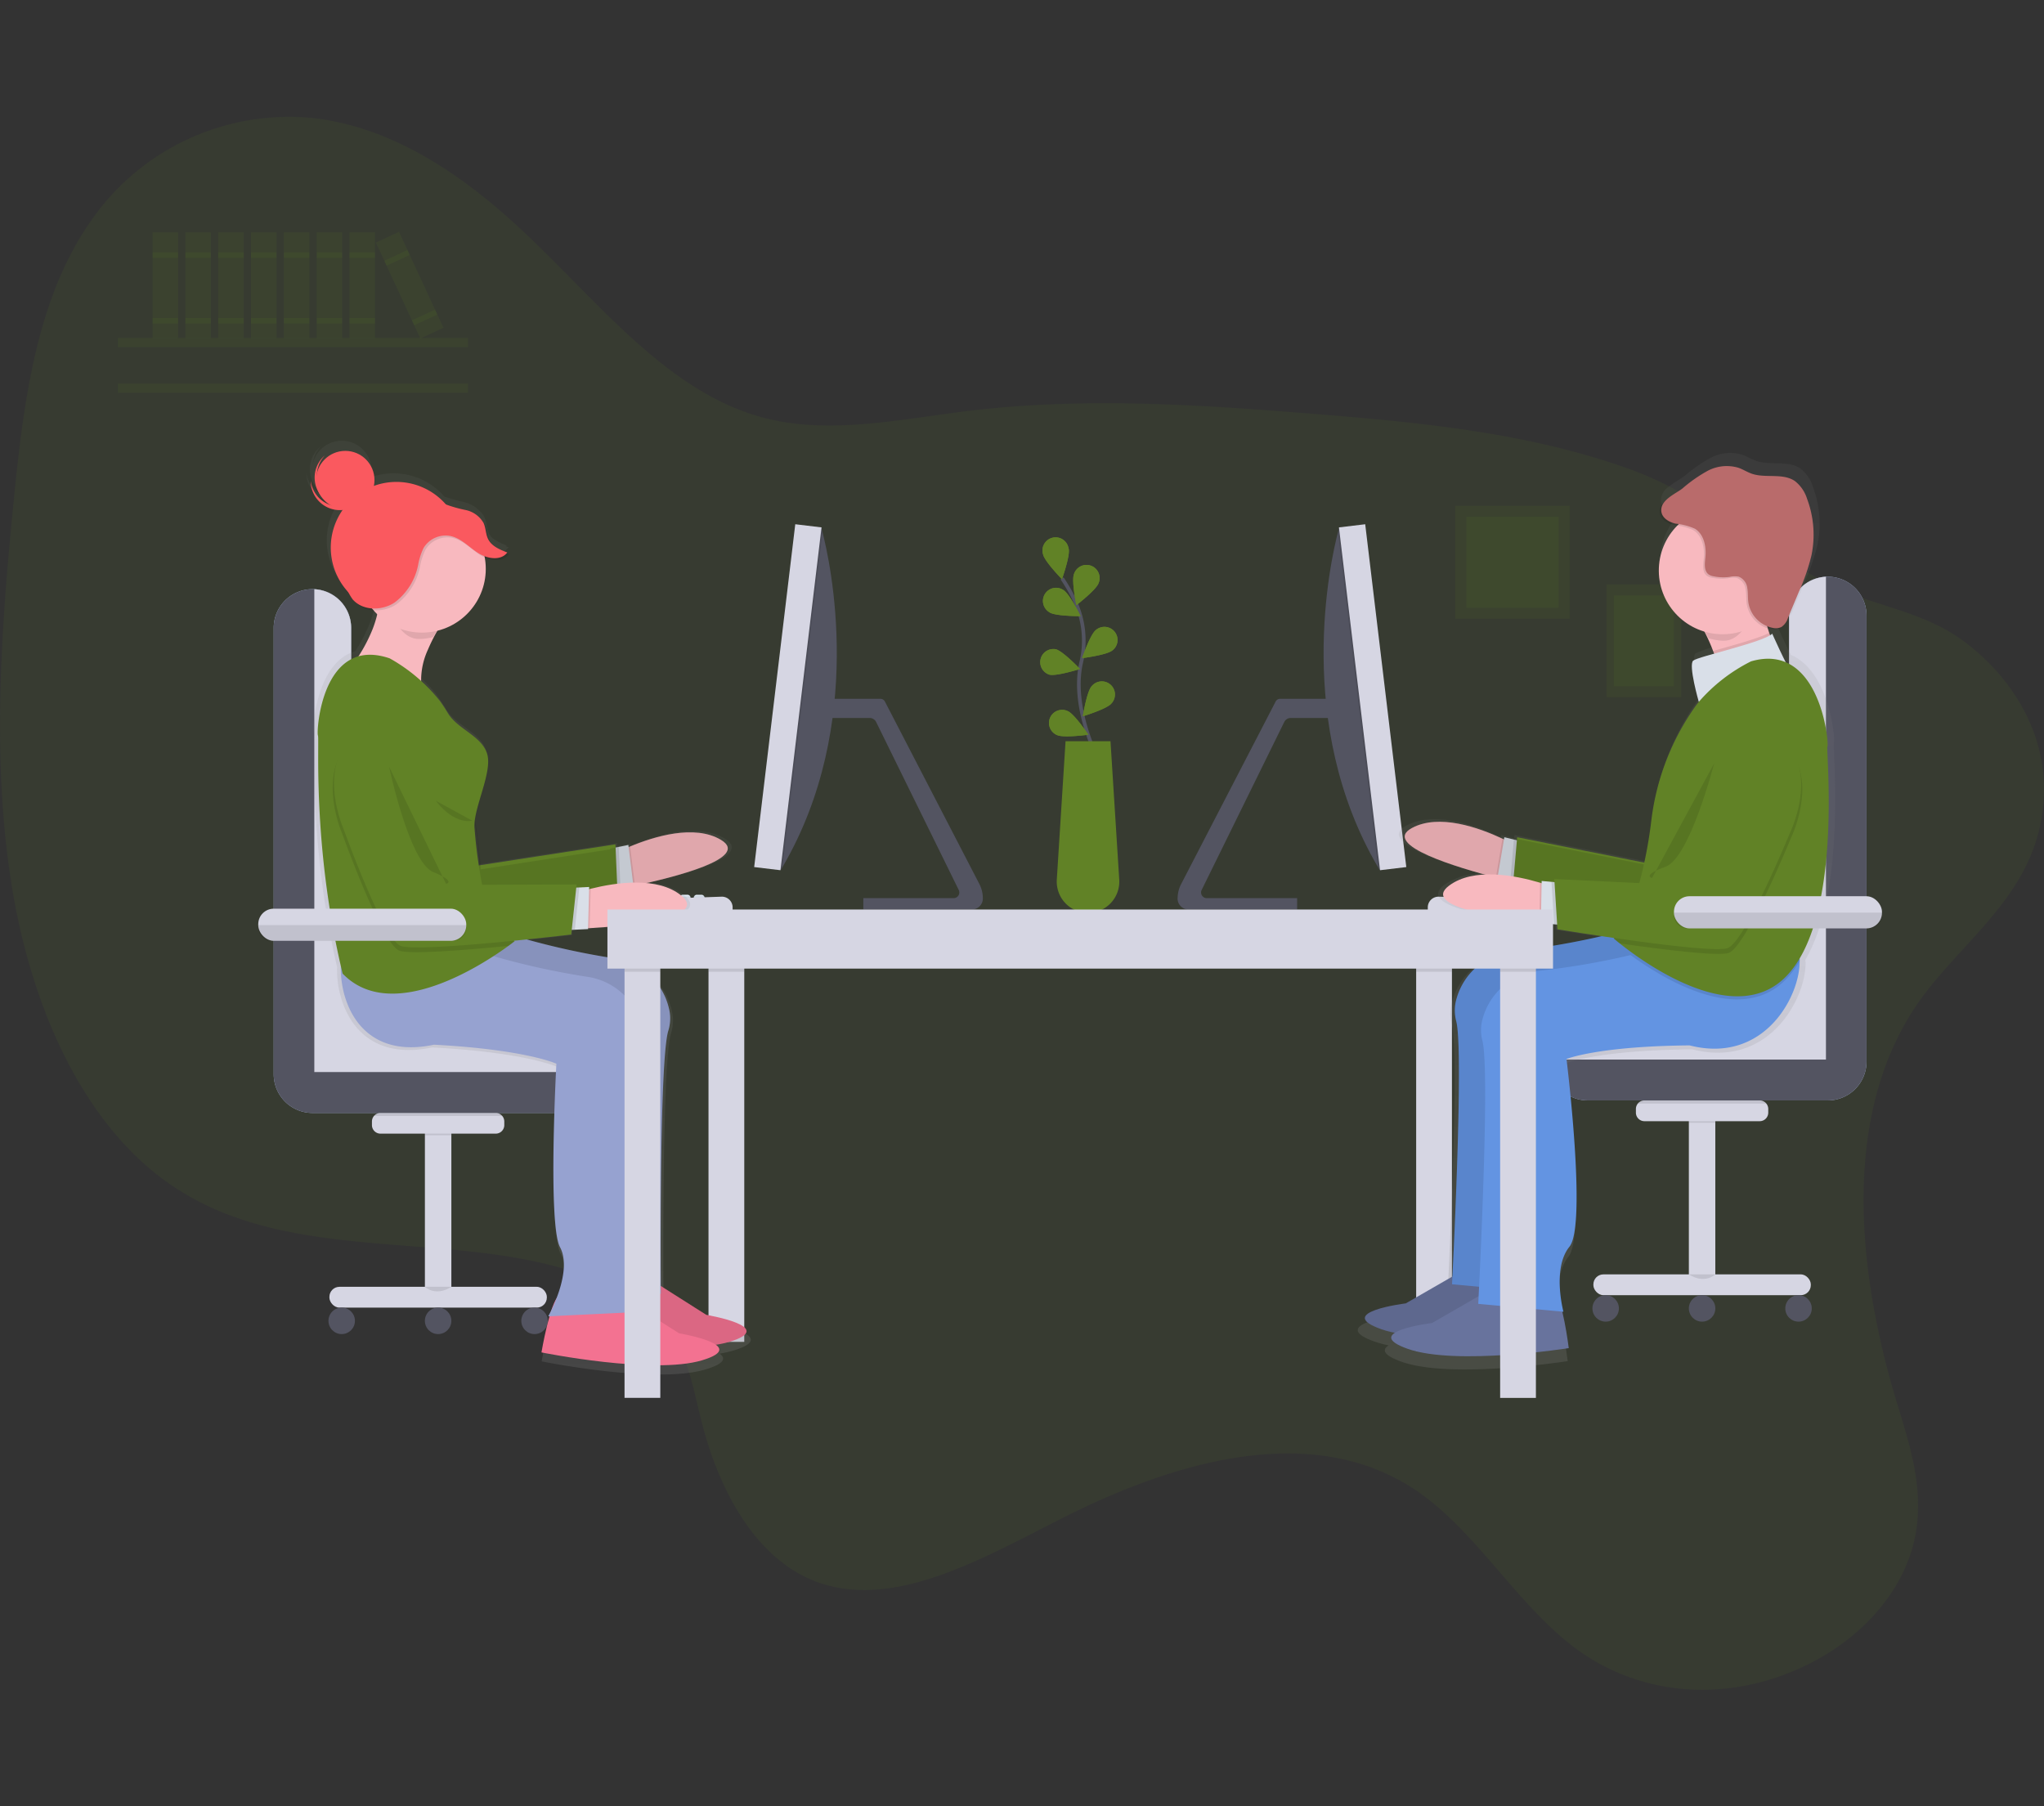 <svg xmlns="http://www.w3.org/2000/svg" xmlns:xlink="http://www.w3.org/1999/xlink" width="327" height="289" viewBox="0 0 327 289">
  <rect x="0" y="0" width="327" height="289" fill="#333333" stroke="none"/>
  <defs>
    <clipPath id="clip-path">
      <rect id="Rectangle_1484" data-name="Rectangle 1484" width="327" height="289" transform="translate(24 97)" fill="#fff"/>
    </clipPath>
    <linearGradient id="linear-gradient" x1="0.531" y1="1.017" x2="0.531" y2="-0.007" gradientUnits="objectBoundingBox">
      <stop offset="0" stop-color="gray" stop-opacity="0.251"/>
      <stop offset="0.54" stop-color="gray" stop-opacity="0.122"/>
      <stop offset="1" stop-color="gray" stop-opacity="0.102"/>
    </linearGradient>
    <linearGradient id="linear-gradient-2" x1="0.5" y1="1" x2="0.5" y2="0.001" xlink:href="#linear-gradient"/>
  </defs>
  <g id="img_economie_ville-région_screen_8" data-name="img economie ville-région screen 8" transform="translate(-24 -97)" clip-path="url(#clip-path)">
    <g id="undraw_co-working_825n" transform="translate(24.002 115.658)">
      <path id="Path_1165" data-name="Path 1165" d="M317.979,147.945c-12.049,18.124-9,43.315-2.933,63.269,2.043,6.679,4.351,13.738,2.979,21.121-1.678,9.028-8.518,15.982-15.53,19.875-12.778,7.1-27.611,6.516-38.614-1.514-9.51-6.942-15.973-18.786-25.679-25.387-16.221-11.007-37.882-5.118-56.587,4.342-13.233,6.685-27.762,15.212-40.3,9.863-8.824-3.764-14.544-13.9-17.386-24.847-1.371-5.285-2.27-11.042-5.194-15.118a19.389,19.389,0,0,0-6.5-5.436c-22.092-12.472-51.241-3.254-72.615-17.278-14.424-9.454-23.006-28.463-26.21-48.641s-1.625-41.64.516-62.761c1.52-15.007,3.7-31.063,12.072-43.094A38.531,38.531,0,0,1,61.883,5.719C74.553,7.245,85.694,14.8,95.391,23.928c12.119,11.38,23.16,25.813,38.547,29.764,10.479,2.7,21.771.166,32.784-1.167,18.413-2.2,36.659-.978,54.783.479,17.354,1.395,34.818,3.032,51.115,8.979,11.532,4.208,20.526,12.588,31.337,18.162,7.047,3.633,14.9,4.269,21.5,9.046,8.135,5.88,15.326,16.542,12.5,29.717C335.268,131.452,324.372,138.315,317.979,147.945Z" transform="translate(-11.585 -5.468)" fill="#618226" opacity="0.1"/>
      <rect id="Rectangle_1508" data-name="Rectangle 1508" width="11.932" height="18.063" transform="translate(257.021 74.824)" fill="#618226" opacity="0.1"/>
      <rect id="Rectangle_1509" data-name="Rectangle 1509" width="9.612" height="14.549" transform="translate(258.179 76.581)" fill="#618226" opacity="0.1"/>
      <rect id="Rectangle_1510" data-name="Rectangle 1510" width="18.325" height="18.063" transform="translate(232.801 62.277)" fill="#618226" opacity="0.1"/>
      <rect id="Rectangle_1511" data-name="Rectangle 1511" width="14.762" height="14.549" transform="translate(234.581 64.033)" fill="#618226" opacity="0.1"/>
      <rect id="Rectangle_1512" data-name="Rectangle 1512" width="56.012" height="1.491" transform="translate(18.856 35.402)" fill="#618226" opacity="0.1"/>
      <rect id="Rectangle_1513" data-name="Rectangle 1513" width="56.012" height="1.491" transform="translate(18.856 42.694)" fill="#618226" opacity="0.1"/>
      <rect id="Rectangle_1514" data-name="Rectangle 1514" width="5.722" height="63.946" transform="translate(113.345 132.079)" fill="#d6d6e3"/>
      <path id="Path_1166" data-name="Path 1166" d="M297.8,144.262V85.277a6.2,6.2,0,0,1,6.2-6.2h0a6.2,6.2,0,0,1,6.189,6.2v71.387a6.2,6.2,0,0,1-6.2,6.2h-38.4a6.2,6.2,0,0,1-6.2-6.2h0a6.2,6.2,0,0,1,6.2-6.2H291.6a6.2,6.2,0,0,0,6.2-6.2Z" transform="translate(-11.585 -5.468)" fill="#aebee1"/>
      <path id="Path_1167" data-name="Path 1167" d="M297.8,144.262V85.277a6.2,6.2,0,0,1,6.2-6.2h0a6.2,6.2,0,0,1,6.189,6.2v71.387a6.2,6.2,0,0,1-6.2,6.2h-38.4a6.2,6.2,0,0,1-6.2-6.2h0a6.2,6.2,0,0,1,6.2-6.2H291.6a6.2,6.2,0,0,0,6.2-6.2Z" transform="translate(-11.585 -5.468)" fill="#535461"/>
      <path id="Path_1168" data-name="Path 1168" d="M259.39,156.331a6.2,6.2,0,0,1,6.192-5.868H291.6a6.2,6.2,0,0,0,6.2-6.2V85.277a6.2,6.2,0,0,1,5.9-6.2v77.252Z" transform="translate(-11.585 -5.468)" fill="#d6d6e3"/>
      <path id="Path_1169" data-name="Path 1169" d="M67.757,146.252V87.267a6.2,6.2,0,0,0-6.186-6.2h0a6.2,6.2,0,0,0-6.2,6.2v71.387a6.2,6.2,0,0,0,6.2,6.215h38.4a6.2,6.2,0,0,0,6.2-6.2h0a6.2,6.2,0,0,0-6.2-6.2H73.961a6.2,6.2,0,0,1-6.2-6.215Z" transform="translate(-11.585 -5.468)" fill="#aebee1"/>
      <path id="Path_1170" data-name="Path 1170" d="M67.757,146.252V87.267a6.2,6.2,0,0,0-6.186-6.2h0a6.2,6.2,0,0,0-6.2,6.2v71.387a6.2,6.2,0,0,0,6.2,6.215h38.4a6.2,6.2,0,0,0,6.2-6.2h0a6.2,6.2,0,0,0-6.2-6.2H73.961a6.2,6.2,0,0,1-6.2-6.215Z" transform="translate(-11.585 -5.468)" fill="#535461"/>
      <path id="Path_1171" data-name="Path 1171" d="M106.164,158.321a6.2,6.2,0,0,0-6.192-5.868H73.961a6.2,6.2,0,0,1-6.2-6.2V87.267a6.2,6.2,0,0,0-5.893-6.192v77.246Z" transform="translate(-11.585 -5.468)" fill="#d6d6e3"/>
      <rect id="Rectangle_1515" data-name="Rectangle 1515" width="5.722" height="65.437" transform="translate(226.557 132.079)" fill="#d6d6e3"/>
      <rect id="Rectangle_1516" data-name="Rectangle 1516" width="5.722" height="4.727" transform="translate(113.345 132.079)" opacity="0.1"/>
      <rect id="Rectangle_1517" data-name="Rectangle 1517" width="5.722" height="4.727" transform="translate(226.557 132.079)" opacity="0.1"/>
      <path id="Path_1172" data-name="Path 1172" d="M145.368,98.606q-.137,1.512-.347,3.064h-.808V98.606Z" transform="translate(-11.585 -5.468)" opacity="0.1"/>
      <path id="Path_1173" data-name="Path 1173" d="M168.814,130.436a1.765,1.765,0,0,1-1.655,1.885H149.7V130.5h14.532a.913.913,0,0,0,.7-1.366l-13.178-26.8a1.167,1.167,0,0,0-1.021-.659h-6.519V98.609h8.232a.817.817,0,0,1,.715.461l15.107,29.18a4.96,4.96,0,0,1,.549,2.186Z" transform="translate(-11.585 -5.468)" fill="#535461"/>
      <path id="Path_1174" data-name="Path 1174" d="M136.739,125.575l-.239.4-2.238-1.494,6.925-53.245h1.783s.073.245.193.712C144.355,76.552,150.218,102.613,136.739,125.575Z" transform="translate(-11.585 -5.468)" fill="#535461"/>
      <path id="Path_1175" data-name="Path 1175" d="M143.159,71.95l-6.42,53.625-.239.4-2.238-1.494,6.925-53.245h1.783S143.039,71.492,143.159,71.95Z" transform="translate(-11.585 -5.468)" opacity="0.1"/>
      <rect id="Rectangle_1518" data-name="Rectangle 1518" width="55.235" height="4.231" transform="matrix(0.119, -0.993, 0.993, 0.119, 120.652, 120.062)" fill="#d6d6e3"/>
      <path id="Path_1176" data-name="Path 1176" d="M117.839,130.457a.5.5,0,0,1-.5.5h-.747a.5.5,0,0,1-.5-.5.242.242,0,0,1,0-.058.5.5,0,0,1,.493-.438h.747a.5.5,0,0,1,.481.379A.461.461,0,0,1,117.839,130.457Z" transform="translate(-11.585 -5.468)" fill="#e3edf9"/>
      <path id="Path_1177" data-name="Path 1177" d="M120.077,130.457a.5.5,0,0,1-.5.5h-.747a.5.5,0,0,1-.5-.5.49.49,0,0,1,.02-.137.47.47,0,0,1,.125-.213.487.487,0,0,1,.35-.146h.747a.5.5,0,0,1,.458.292A.514.514,0,0,1,120.077,130.457Z" transform="translate(-11.585 -5.468)" fill="#e3edf9"/>
      <path id="Path_1178" data-name="Path 1178" d="M122.067,130.457a.5.5,0,0,1-.5.5h-.747a.5.5,0,0,1-.5-.5.473.473,0,0,1,.044-.207.508.508,0,0,1,.452-.292h.747a.5.5,0,0,1,.5.5Z" transform="translate(-11.585 -5.468)" fill="#e3edf9"/>
      <path id="Path_1179" data-name="Path 1179" d="M124.309,130.457a.5.5,0,0,1-.5.5h-.747a.5.5,0,0,1-.409-.785l.058-.064a.487.487,0,0,1,.35-.146h.747a.5.5,0,0,1,.362.16A.481.481,0,0,1,124.309,130.457Z" transform="translate(-11.585 -5.468)" fill="#e3edf9"/>
      <path id="Path_1180" data-name="Path 1180" d="M117.825,130.337a.461.461,0,0,1,.015.12.5.5,0,0,1-.5.5h-.747a.5.5,0,0,1-.5-.5.242.242,0,0,1,0-.058Z" transform="translate(-11.585 -5.468)" opacity="0.1"/>
      <path id="Path_1181" data-name="Path 1181" d="M120.037,130.258a.514.514,0,0,1,.041.2.5.5,0,0,1-.5.5h-.747a.5.5,0,0,1-.5-.5.49.49,0,0,1,.02-.137Z" transform="translate(-11.585 -5.468)" opacity="0.1"/>
      <path id="Path_1182" data-name="Path 1182" d="M121.995,130.191a.5.5,0,0,1-.423.762h-.747a.5.5,0,0,1-.5-.5.473.473,0,0,1,.044-.207Z" transform="translate(-11.585 -5.468)" opacity="0.1"/>
      <path id="Path_1183" data-name="Path 1183" d="M124.309,130.457a.5.5,0,0,1-.5.5h-.747a.5.5,0,0,1-.409-.785l1.517-.053a.481.481,0,0,1,.137.338Z" transform="translate(-11.585 -5.468)" opacity="0.1"/>
      <path id="Path_1184" data-name="Path 1184" d="M128.785,132.447h-14.43v-.657a1.123,1.123,0,0,1,1.086-1.123l11.573-.4a1.716,1.716,0,0,1,1.774,1.713Z" transform="translate(-11.585 -5.468)" fill="#d6d6e3"/>
      <path id="Path_1185" data-name="Path 1185" d="M199.976,130.436a1.765,1.765,0,0,0,1.655,1.885H219.1V130.5H204.555a.913.913,0,0,1-.7-1.366l13.178-26.8a1.167,1.167,0,0,1,1.021-.659h6.522V98.609h-8.226a.817.817,0,0,0-.7.458l-15.107,29.18a4.96,4.96,0,0,0-.56,2.189Z" transform="translate(-11.585 -5.468)" fill="#535461"/>
      <path id="Path_1186" data-name="Path 1186" d="M232.054,125.575l.239.4,2.238-1.494-6.924-53.245h-1.783s-.073.245-.193.712C224.435,76.552,218.561,102.613,232.054,125.575Z" transform="translate(-11.585 -5.468)" fill="#535461"/>
      <path id="Path_1187" data-name="Path 1187" d="M225.632,71.95l6.42,53.625.239.4,2.238-1.494-6.922-53.245h-1.783S225.751,71.492,225.632,71.95Z" transform="translate(-11.585 -5.468)" opacity="0.1"/>
      <rect id="Rectangle_1519" data-name="Rectangle 1519" width="4.231" height="55.235" transform="matrix(0.993, -0.119, 0.119, 0.993, 214.204, 65.717)" fill="#d6d6e3"/>
      <path id="Path_1188" data-name="Path 1188" d="M250.951,130.457a.5.5,0,0,0,.5.5h.747a.5.5,0,0,0,.5-.5.241.241,0,0,0,0-.058.5.5,0,0,0-.493-.438h-.747a.5.5,0,0,0-.481.379.46.46,0,0,0-.023.117Z" transform="translate(-11.585 -5.468)" fill="#e3edf9"/>
      <path id="Path_1189" data-name="Path 1189" d="M248.713,130.457a.5.5,0,0,0,.5.5h.747a.5.5,0,0,0,.5-.5.491.491,0,0,0-.02-.137.47.47,0,0,0-.125-.213.487.487,0,0,0-.35-.146H249.2a.5.5,0,0,0-.458.292A.513.513,0,0,0,248.713,130.457Z" transform="translate(-11.585 -5.468)" fill="#e3edf9"/>
      <path id="Path_1190" data-name="Path 1190" d="M246.723,130.457a.5.5,0,0,0,.5.5h.747a.5.5,0,0,0,.5-.5.473.473,0,0,0-.044-.207.508.508,0,0,0-.452-.292h-.747a.5.5,0,0,0-.5.5Z" transform="translate(-11.585 -5.468)" fill="#e3edf9"/>
      <path id="Path_1191" data-name="Path 1191" d="M244.482,130.457a.5.5,0,0,0,.5.5h.747a.5.5,0,0,0,.409-.785l-.058-.064a.487.487,0,0,0-.35-.146h-.747a.5.5,0,0,0-.362.16A.481.481,0,0,0,244.482,130.457Z" transform="translate(-11.585 -5.468)" fill="#e3edf9"/>
      <path id="Path_1192" data-name="Path 1192" d="M250.966,130.337a.461.461,0,0,0-.015.12.5.5,0,0,0,.5.5h.747a.5.5,0,0,0,.5-.5.241.241,0,0,0,0-.058Z" transform="translate(-11.585 -5.468)" opacity="0.1"/>
      <path id="Path_1193" data-name="Path 1193" d="M248.754,130.258a.514.514,0,0,0-.041.2.5.5,0,0,0,.5.5h.747a.5.5,0,0,0,.5-.5.491.491,0,0,0-.02-.137Z" transform="translate(-11.585 -5.468)" opacity="0.1"/>
      <path id="Path_1194" data-name="Path 1194" d="M246.8,130.191a.5.5,0,0,0,.423.762h.747a.5.5,0,0,0,.5-.5.472.472,0,0,0-.044-.207Z" transform="translate(-11.585 -5.468)" opacity="0.1"/>
      <path id="Path_1195" data-name="Path 1195" d="M244.482,130.457a.5.5,0,0,0,.5.5h.747a.5.5,0,0,0,.409-.785l-1.517-.053a.482.482,0,0,0-.137.339Z" transform="translate(-11.585 -5.468)" opacity="0.1"/>
      <path id="Path_1196" data-name="Path 1196" d="M240.006,132.447h14.43v-.657a1.123,1.123,0,0,0-1.086-1.123l-11.573-.4A1.716,1.716,0,0,0,240,131.98Z" transform="translate(-11.585 -5.468)" fill="#d6d6e3"/>
      <path id="Path_1197" data-name="Path 1197" d="M300.4,140.358c6.732-11.418,4.292-34.45,4.564-34.891.242-.388-.686-11.234-6.872-13.884-1.118-2.215-2.218-4.71-2.218-4.71a1.964,1.964,0,0,1-.356.266q-.073-.2-.143-.4c-.079-.231-.152-.467-.225-.7a4.534,4.534,0,0,0,.528.134,2.2,2.2,0,0,0,1.412-.125,1.573,1.573,0,0,0,.406-.312,3.075,3.075,0,0,0,.983-1.459l1.8-4.313a33.566,33.566,0,0,0,2.06-5.967,16.8,16.8,0,0,0-.718-9.3,5.931,5.931,0,0,0-2.016-2.941c-2-1.36-4.794-.42-7.085-1.217-.753-.263-1.433-.706-2.186-.975a6.721,6.721,0,0,0-5.025.455,23.91,23.91,0,0,0-4.2,2.918c-.674.516-1.751,1.05-2.545,1.751a2.563,2.563,0,0,0-1.249,2.285c.128,1.094,1.281,1.751,2.355,2.008.178.041.362.073.543.105a10.5,10.5,0,0,0,4.485,17.45,24.607,24.607,0,0,1,1.418,3.189q.079.225.155.452a18.214,18.214,0,0,0-3.429,1.15c-.837.694.916,6.776.916,6.776-.446.566-.9,1.211-1.363,1.9a41.013,41.013,0,0,0-6.466,17.675c-.292,2.308-.671,4.669-1.153,6.913L253.87,120.4l-.044.516-.5-.123h0l-1.57-.388-.061.353-.239-.114c-3.89-1.824-10.444-4.152-14.882-1.751-4.683,2.521,5.425,5.871,11.911,7.654a10.538,10.538,0,0,0-5.836,1.83c-4.7,3.525,8.6,5.36,14.882,6.011l.254.026v.134l2.177.2.511.047.05.776s3.116.511,7.28,1.129a126.993,126.993,0,0,1-14.707,2.492,10.761,10.761,0,0,0-9.168,7.718,6.863,6.863,0,0,0-.105,3.712c1.214,4.24-.268,35.431-.6,42.148L235.53,197.2s-11.964,1.459-3.995,4.263a16.388,16.388,0,0,0,2.2.584c-1.05.677-.96,1.561,2.136,2.647,7.975,2.8,26.513-.123,26.513-.123s-.406-3.286-1.065-6.017l.2.018s-1.914-7.123.989-10.715-.487-30.931-.487-30.931,5.083-2.1,20.277-2.241c12.256,3.146,18.229-8.115,18.144-13.937A3.1,3.1,0,0,1,300.4,140.358Z" transform="translate(-11.585 -5.468)" fill="url(#linear-gradient)"/>
      <path id="Path_1198" data-name="Path 1198" d="M255.11,122.663l-1.3,5.252s-1.167-.263-2.918-.712c-5.929-1.535-18.436-5.22-13.423-7.925,4.322-2.334,10.686-.064,14.465,1.707,1.383.651,2.422,1.234,2.886,1.509C255.016,122.6,255.11,122.663,255.11,122.663Z" transform="translate(-11.585 -5.468)" fill="#f8b9bf"/>
      <path id="Path_1199" data-name="Path 1199" d="M254.745,124.145l-.934,3.793s-1.167-.263-2.918-.712l1.053-6.218c1.383.651,2.422,1.234,2.886,1.509Z" transform="translate(-11.585 -5.468)" opacity="0.1"/>
      <path id="Path_1200" data-name="Path 1200" d="M243.163,122.829l-3.624-.9,1.126-6.641,2.9.715Z" fill="#d9dfe8"/>
      <path id="Path_1201" data-name="Path 1201" d="M243.163,122.829l-1.564-.385.589-6.776,1.374.338Z" opacity="0.1"/>
      <path id="Path_1202" data-name="Path 1202" d="M289.718,100.789s-6.96-4.021-10.053,7.514-3.385,16.849-3.385,16.849L254.3,120.757l-.7,8.028s23.5,7.587,26.455,7.035,12.548-16.633,12.548-16.633S301.326,106.724,289.718,100.789Z" transform="translate(-11.585 -5.468)" fill="#618226"/>
      <g id="Group_543" data-name="Group 543" opacity="0.1">
        <path id="Path_1203" data-name="Path 1203" d="M255.11,122.663l-1.3,5.252s-1.167-.263-2.918-.712c-5.929-1.535-18.436-5.22-13.423-7.925,4.322-2.334,10.686-.064,14.465,1.707,1.383.651,2.422,1.234,2.886,1.509C255.016,122.6,255.11,122.663,255.11,122.663Z" transform="translate(-11.585 -5.468)"/>
        <path id="Path_1204" data-name="Path 1204" d="M254.745,124.145l-.934,3.793s-1.167-.263-2.918-.712l1.053-6.218c1.383.651,2.422,1.234,2.886,1.509Z" transform="translate(-11.585 -5.468)" opacity="0.1"/>
        <path id="Path_1205" data-name="Path 1205" d="M243.163,122.829l-3.624-.9,1.126-6.641,2.9.715Z"/>
        <path id="Path_1206" data-name="Path 1206" d="M243.163,122.829l-1.564-.385.589-6.776,1.374.338Z" opacity="0.1"/>
        <path id="Path_1207" data-name="Path 1207" d="M289.718,101.081s-6.96-4.021-10.053,7.514-3.385,16.849-3.385,16.849L254.3,121.049l-.7,8.028s23.5,7.587,26.455,7.035,12.548-16.633,12.548-16.633S301.326,107.016,289.718,101.081Z" transform="translate(-11.585 -5.468)"/>
      </g>
      <path id="Path_1208" data-name="Path 1208" d="M245.451,190.169l-8.973,5.168s-11.625,1.424-3.881,4.138,25.749-.12,25.749-.12-1-8.089-2.4-9.218S245.451,190.169,245.451,190.169Z" transform="translate(-11.585 -5.468)" fill="#68739d"/>
      <path id="Path_1209" data-name="Path 1209" d="M280.424,132.187a62.453,62.453,0,0,1-12.4,4.351,124.234,124.234,0,0,1-14.488,2.469,10.45,10.45,0,0,0-8.906,7.479,6.665,6.665,0,0,0-.1,3.618c1.322,4.619-.651,42.169-.651,42.169l13.627,1.261s-1.859-6.919.963-10.406S258,153.1,258,153.1s4.937-2.043,19.691-2.177c13.668,3.5,19.3-11.459,17.19-15.652S280.424,132.187,280.424,132.187Z" transform="translate(-11.585 -5.468)" fill="#6394e2"/>
      <g id="Group_544" data-name="Group 544" opacity="0.1">
        <path id="Path_1210" data-name="Path 1210" d="M245.451,190.169l-8.973,5.168s-11.625,1.424-3.881,4.138,25.749-.12,25.749-.12-1-8.089-2.4-9.218S245.451,190.169,245.451,190.169Z" transform="translate(-11.585 -5.468)"/>
        <path id="Path_1211" data-name="Path 1211" d="M280.424,132.187a62.453,62.453,0,0,1-12.4,4.351,124.234,124.234,0,0,1-14.488,2.469,10.45,10.45,0,0,0-8.906,7.479,6.665,6.665,0,0,0-.1,3.618c1.322,4.619-.651,42.169-.651,42.169l13.627,1.261s-1.859-6.919.963-10.406S258,153.1,258,153.1s4.937-2.043,19.691-2.177c13.668,3.5,19.3-11.459,17.19-15.652S280.424,132.187,280.424,132.187Z" transform="translate(-11.585 -5.468)"/>
      </g>
      <path id="Path_1212" data-name="Path 1212" d="M249.659,193.306l-8.973,5.168s-11.62,1.412-3.881,4.138,25.749-.12,25.749-.12-1-8.089-2.4-9.218S249.659,193.306,249.659,193.306Z" transform="translate(-11.585 -5.468)" fill="#68739d"/>
      <path id="Path_1213" data-name="Path 1213" d="M281.883,154.058c-14.754.134-19.691,2.177-19.691,2.177s3.294,26.554.473,30.03-.963,10.406-.963,10.406l-13.627-1.261s.023-.444.061-1.237c.327-6.525,1.765-36.814.584-40.931a6.665,6.665,0,0,1,.1-3.607,10.452,10.452,0,0,1,8.9-7.5,120.7,120.7,0,0,0,14.485-2.469l.228-.058a61.924,61.924,0,0,0,12.168-4.292s12.346-1.109,14.456,3.084a4.96,4.96,0,0,1,.432,2.116C299.6,146.176,293.791,157.113,281.883,154.058Z" transform="translate(-11.585 -5.468)" fill="#6394e2"/>
      <path id="Path_1214" data-name="Path 1214" d="M261.331,129.208l-.5,5.4s-1.2-.085-2.982-.271c-6.09-.633-19.008-2.413-14.441-5.836,3.928-2.941,10.557-1.657,14.558-.467,1.459.438,2.58.861,3.079,1.062C261.229,129.164,261.331,129.208,261.331,129.208Z" transform="translate(-11.585 -5.468)" fill="#f8b9bf"/>
      <path id="Path_1215" data-name="Path 1215" d="M297.576,93.914s-1.827,1.43-4.059,3c-2.448.554-5.29,1.013-7.339,1.31a11.65,11.65,0,0,0-.534-7.263,27.339,27.339,0,0,0-3.662-6.735l12.349-3.855c-.969,2.454-.531,5.252.292,7.686A25.343,25.343,0,0,0,297.576,93.914Z" transform="translate(-11.585 -5.468)" fill="#f8b9bf"/>
      <path id="Path_1216" data-name="Path 1216" d="M261.191,130.728l-.359,3.878s-1.2-.085-2.982-.271l.117-6.306c1.459.438,2.58.861,3.079,1.062Z" transform="translate(-11.585 -5.468)" opacity="0.1"/>
      <path id="Path_1217" data-name="Path 1217" d="M250.228,129.365l-3.718-.344.123-6.735,2.973.274Z" fill="#d9dfe8"/>
      <path id="Path_1218" data-name="Path 1218" d="M297.576,93.914s-1.827,1.43-4.059,3c-2.448.554-5.29,1.013-7.339,1.31a11.65,11.65,0,0,0-.534-7.263c3.017-.875,7.333-2.008,8.982-2.918A25.344,25.344,0,0,0,297.576,93.914Z" transform="translate(-11.585 -5.468)" opacity="0.1"/>
      <path id="Path_1219" data-name="Path 1219" d="M295.107,88.189s2.066,4.689,3.367,6.808-15.121,4.085-15.121,4.085-1.7-5.9-.89-6.58S293.733,89.561,295.107,88.189Z" transform="translate(-11.585 -5.468)" fill="#d9dfe8"/>
      <path id="Path_1220" data-name="Path 1220" d="M299.516,140.521a14.774,14.774,0,0,1-2.556,3.309c-7.254,6.892-19.145-.292-24.512-4.219a61.925,61.925,0,0,0,12.168-4.292s12.346-1.109,14.456,3.084a4.961,4.961,0,0,1,.444,2.118Z" transform="translate(-11.585 -5.468)" opacity="0.1"/>
      <path id="Path_1221" data-name="Path 1221" d="M297.007,143.337c-8.246,7.832-22.469-2.539-26.3-5.594-.622-.5-.969-.8-.969-.8,1.514-1.418,2.845-4.424,3.9-8.1a71.087,71.087,0,0,0,2.121-10.733,39.831,39.831,0,0,1,6.28-17.167c.446-.671.875-1.3,1.322-1.847a27.107,27.107,0,0,1,8.346-6.475c11.042-3.227,12.527,13.152,12.232,13.624S306.593,134.23,297.007,143.337Z" transform="translate(-11.585 -5.468)" fill="#618226"/>
      <path id="Path_1222" data-name="Path 1222" d="M298.075,120.947s-7.1,17.333-9.939,18.322c-1.625.563-10.307-.5-17.432-1.523-.622-.5-.969-.8-.969-.8,1.514-1.418,2.845-4.424,3.9-8.1l9.177.438s-.511-5.293.837-17.164,8.821-8.929,8.821-8.929C304.833,107.328,298.075,120.947,298.075,120.947Z" transform="translate(-11.585 -5.468)" opacity="0.1"/>
      <path id="Path_1223" data-name="Path 1223" d="M250.228,129.365l-1.6-.149-.426-6.784,1.409.128Z" opacity="0.1"/>
      <path id="Path_1224" data-name="Path 1224" d="M292.291,102.423s-7.473-2.938-8.821,8.929-.837,17.164-.837,17.164l-22.39-1.071.5,8.042s24.369,4,27.208,3.014,9.939-18.322,9.939-18.322S304.643,106.561,292.291,102.423Z" transform="translate(-11.585 -5.468)" fill="#618226"/>
      <path id="Path_1225" data-name="Path 1225" d="M292.793,84.851c-.327-1.774,1.526-1.751,2.191-3.42l-12.349,3.855a27.25,27.25,0,0,1,2.288,3.639,10.246,10.246,0,0,0,1.964.379C289.831,89.584,290.751,86.686,292.793,84.851Z" transform="translate(-11.585 -5.468)" opacity="0.1"/>
      <circle id="Ellipse_323" data-name="Ellipse 323" cx="10.201" cy="10.201" r="10.201" transform="translate(264.481 81.831) rotate(-84.72)" fill="#f8b9bf"/>
      <path id="Path_1226" data-name="Path 1226" d="M277.1,68.866c.125,1.062,1.246,1.71,2.288,1.949a10.024,10.024,0,0,1,3.084.808c1.459.9,1.853,2.895,1.669,4.611-.1.969-.248,2.156.546,2.72a2.115,2.115,0,0,0,.817.292,7.662,7.662,0,0,0,2.515.088,3.577,3.577,0,0,1,1.459-.038,2.22,2.22,0,0,1,1.366,1.806c.149.779.067,1.59.187,2.375a4.931,4.931,0,0,0,3.887,4.009,2.139,2.139,0,0,0,1.371-.123,2.741,2.741,0,0,0,1.077-1.494l1.751-4.19a32.643,32.643,0,0,0,2-5.8,16.317,16.317,0,0,0-.7-9.028A5.786,5.786,0,0,0,298.46,64c-1.946-1.322-4.669-.409-6.881-1.167-.732-.254-1.392-.686-2.121-.945a6.533,6.533,0,0,0-4.882.444,23.088,23.088,0,0,0-4.085,2.845C279.332,66.076,276.878,67.03,277.1,68.866Z" transform="translate(-11.585 -5.468)" opacity="0.1"/>
      <path id="Path_1227" data-name="Path 1227" d="M277.366,68.641c.125,1.062,1.246,1.71,2.288,1.949a10.023,10.023,0,0,1,3.084.808c1.459.9,1.853,2.895,1.669,4.61-.1.969-.248,2.156.546,2.72a2.116,2.116,0,0,0,.817.292,7.663,7.663,0,0,0,2.515.088,3.576,3.576,0,0,1,1.459-.038,2.22,2.22,0,0,1,1.366,1.806c.149.779.067,1.59.187,2.375a4.931,4.931,0,0,0,3.887,4.009,2.139,2.139,0,0,0,1.371-.123,2.741,2.741,0,0,0,1.077-1.494l1.751-4.19a32.648,32.648,0,0,0,2-5.8,16.317,16.317,0,0,0-.7-9.028,5.786,5.786,0,0,0-1.958-2.857c-1.946-1.322-4.669-.409-6.881-1.167-.732-.254-1.392-.686-2.121-.945a6.534,6.534,0,0,0-4.882.444,23.086,23.086,0,0,0-4.085,2.845C279.6,65.851,277.15,66.806,277.366,68.641Z" transform="translate(-11.585 -5.468)" fill="#b96b6b"/>
      <path id="Path_1228" data-name="Path 1228" d="M285.816,108.942s-3.9,15.133-7.774,16.534-2.165,1.8-2.165,1.8" transform="translate(-11.585 -5.468)" opacity="0.1"/>
      <rect id="Rectangle_1520" data-name="Rectangle 1520" width="4.234" height="27.829" transform="translate(270.181 158.911)" fill="#d6d6e3"/>
      <rect id="Rectangle_1521" data-name="Rectangle 1521" width="4.234" height="2.063" transform="translate(270.181 158.911)" opacity="0.1"/>
      <path id="Path_1229" data-name="Path 1229" d="M273.295,164.233v.584a1.369,1.369,0,0,0,1.369,1.369H293.1a1.369,1.369,0,0,0,1.369-1.369v-.584a1.369,1.369,0,0,0-1.369-1.369H274.663A1.369,1.369,0,0,0,273.295,164.233Z" transform="translate(-11.585 -5.468)" fill="#d6d6e3"/>
      <path id="Path_1230" data-name="Path 1230" d="M273.61,163.364h20.546a1.363,1.363,0,0,0-1.056-.5H274.663A1.363,1.363,0,0,0,273.61,163.364Z" transform="translate(-11.585 -5.468)" opacity="0.1"/>
      <rect id="Rectangle_1522" data-name="Rectangle 1522" width="34.786" height="3.327" rx="1.605" transform="translate(254.908 185.226)" fill="#d6d6e3"/>
      <circle id="Ellipse_324" data-name="Ellipse 324" cx="2.118" cy="2.118" r="2.118" transform="translate(285.609 188.552)" fill="#535461"/>
      <circle id="Ellipse_325" data-name="Ellipse 325" cx="2.118" cy="2.118" r="2.118" transform="translate(254.754 188.552)" fill="#535461"/>
      <circle id="Ellipse_326" data-name="Ellipse 326" cx="2.118" cy="2.118" r="2.118" transform="translate(270.181 188.552)" fill="#535461"/>
      <rect id="Rectangle_1523" data-name="Rectangle 1523" width="33.274" height="5.142" rx="2.48" transform="translate(267.8 124.729)" fill="#d6d6e3"/>
      <path id="Path_1231" data-name="Path 1231" d="M286,190.694s-1.663,1.643-4.234,0" transform="translate(-11.585 -5.468)" opacity="0.1"/>
      <path id="Path_1232" data-name="Path 1232" d="M312.659,132.82v.406a2.116,2.116,0,0,1-2.116,2.116H281.5a2.116,2.116,0,0,1-2.116-2.116v-.406Z" transform="translate(-11.585 -5.468)" opacity="0.1"/>
      <rect id="Rectangle_1524" data-name="Rectangle 1524" width="5.722" height="72.91" transform="translate(239.991 132.079)" fill="#d6d6e3"/>
      <rect id="Rectangle_1525" data-name="Rectangle 1525" width="5.722" height="4.727" transform="translate(239.991 132.079)" opacity="0.1"/>
      <rect id="Rectangle_1526" data-name="Rectangle 1526" width="4.234" height="27.829" transform="translate(67.973 160.901)" fill="#d6d6e3"/>
      <rect id="Rectangle_1527" data-name="Rectangle 1527" width="4.234" height="2.063" transform="translate(67.973 160.901)" opacity="0.1"/>
      <path id="Path_1233" data-name="Path 1233" d="M92.26,166.226v.584a1.369,1.369,0,0,1-1.369,1.369H72.455a1.369,1.369,0,0,1-1.369-1.369v-.584a1.369,1.369,0,0,1,1.369-1.357H90.891a1.369,1.369,0,0,1,1.369,1.369Z" transform="translate(-11.585 -5.468)" fill="#d6d6e3"/>
      <path id="Path_1234" data-name="Path 1234" d="M91.947,165.354H71.4a1.363,1.363,0,0,1,1.056-.484H90.891a1.363,1.363,0,0,1,1.056.484Z" transform="translate(-11.585 -5.468)" opacity="0.1"/>
      <rect id="Rectangle_1528" data-name="Rectangle 1528" width="34.786" height="3.327" rx="1.605" transform="translate(52.697 187.216)" fill="#d6d6e3"/>
      <circle id="Ellipse_327" data-name="Ellipse 327" cx="2.118" cy="2.118" r="2.118" transform="translate(52.545 190.542)" fill="#535461"/>
      <circle id="Ellipse_328" data-name="Ellipse 328" cx="2.118" cy="2.118" r="2.118" transform="translate(83.398 190.542)" fill="#535461"/>
      <circle id="Ellipse_329" data-name="Ellipse 329" cx="2.118" cy="2.118" r="2.118" transform="translate(67.97 190.542)" fill="#535461"/>
      <path id="Path_1235" data-name="Path 1235" d="M79.557,192.684s1.663,1.643,4.234,0" transform="translate(-11.585 -5.468)" opacity="0.1"/>
      <path id="Path_1236" data-name="Path 1236" d="M187.575,108.907s-4.751-8.634-3.014-16.14a14.931,14.931,0,0,0-.832-9.408A25.112,25.112,0,0,0,181.5,79.35" transform="translate(-11.585 -5.468)" fill="none" stroke="#535461" stroke-miterlimit="10" stroke-width="0.584"/>
      <path id="Path_1237" data-name="Path 1237" d="M182.556,74.611c.248,1.132-1.08,4.864-1.08,4.864s-2.769-2.831-3.02-3.963a2.1,2.1,0,1,1,4.085-.9Z" transform="translate(-11.585 -5.468)" fill="#618226"/>
      <path id="Path_1238" data-name="Path 1238" d="M187.321,80.135c-.406,1.086-3.548,3.5-3.548,3.5s-.788-3.881-.379-4.961a2.1,2.1,0,1,1,3.931,1.459Z" transform="translate(-11.585 -5.468)" fill="#618226"/>
      <path id="Path_1239" data-name="Path 1239" d="M189.527,90.879c-.9.732-4.829,1.226-4.829,1.226s1.281-3.747,2.18-4.479a2.1,2.1,0,1,1,2.65,3.254Z" transform="translate(-11.585 -5.468)" fill="#618226"/>
      <path id="Path_1240" data-name="Path 1240" d="M189.366,99.383c-.762.875-4.552,2.025-4.552,2.025s.627-3.91,1.389-4.783a2.1,2.1,0,1,1,3.16,2.758Z" transform="translate(-11.585 -5.468)" fill="#618226"/>
      <path id="Path_1241" data-name="Path 1241" d="M179.518,84.8c.986.61,4.946.584,4.946.584s-1.751-3.551-2.737-4.161a2.1,2.1,0,1,0-2.209,3.566Z" transform="translate(-11.585 -5.468)" fill="#618226"/>
      <path id="Path_1242" data-name="Path 1242" d="M179.459,94.746c1.123.292,4.9-.91,4.9-.91s-2.734-2.866-3.858-3.151a2.1,2.1,0,0,0-1.039,4.062Z" transform="translate(-11.585 -5.468)" fill="#618226"/>
      <path id="Path_1243" data-name="Path 1243" d="M180.723,104.422c1.056.473,4.981-.07,4.981-.07s-2.212-3.286-3.268-3.758a2.1,2.1,0,1,0-1.713,3.831Z" transform="translate(-11.585 -5.468)" fill="#618226"/>
      <path id="Path_1244" data-name="Path 1244" d="M182.556,74.611c.248,1.132-1.08,4.864-1.08,4.864s-2.769-2.831-3.02-3.963a2.1,2.1,0,1,1,4.085-.9Z" transform="translate(-11.585 -5.468)" fill="#618226"/>
      <path id="Path_1245" data-name="Path 1245" d="M187.321,80.135c-.406,1.086-3.548,3.5-3.548,3.5s-.788-3.881-.379-4.961a2.1,2.1,0,1,1,3.931,1.459Z" transform="translate(-11.585 -5.468)" fill="#618226"/>
      <path id="Path_1246" data-name="Path 1246" d="M189.527,90.879c-.9.732-4.829,1.226-4.829,1.226s1.281-3.747,2.18-4.479a2.1,2.1,0,1,1,2.65,3.254Z" transform="translate(-11.585 -5.468)" fill="#618226"/>
      <path id="Path_1247" data-name="Path 1247" d="M189.366,99.383c-.762.875-4.552,2.025-4.552,2.025s.627-3.91,1.389-4.783a2.1,2.1,0,1,1,3.16,2.758Z" transform="translate(-11.585 -5.468)" fill="#618226"/>
      <path id="Path_1248" data-name="Path 1248" d="M179.518,84.8c.986.61,4.946.584,4.946.584s-1.751-3.551-2.737-4.161a2.1,2.1,0,1,0-2.209,3.566Z" transform="translate(-11.585 -5.468)" fill="#618226"/>
      <path id="Path_1249" data-name="Path 1249" d="M179.459,94.746c1.123.292,4.9-.91,4.9-.91s-2.734-2.866-3.858-3.151a2.1,2.1,0,0,0-1.039,4.062Z" transform="translate(-11.585 -5.468)" fill="#618226"/>
      <path id="Path_1250" data-name="Path 1250" d="M180.723,104.422c1.056.473,4.981-.07,4.981-.07s-2.212-3.286-3.268-3.758a2.1,2.1,0,1,0-1.713,3.831Z" transform="translate(-11.585 -5.468)" fill="#618226"/>
      <path id="Path_1251" data-name="Path 1251" d="M185.643,132.855h0a5,5,0,0,1-4.993-5.317l1.4-22.148h7.19l1.4,22.148a5,5,0,0,1-4.993,5.317Z" transform="translate(-11.585 -5.468)" fill="#618226"/>
      <rect id="Rectangle_1529" data-name="Rectangle 1529" width="4.085" height="16.925" transform="translate(24.395 18.506)" fill="#618226" opacity="0.1"/>
      <rect id="Rectangle_1530" data-name="Rectangle 1530" width="4.085" height="16.925" transform="translate(29.647 18.506)" fill="#618226" opacity="0.1"/>
      <rect id="Rectangle_1531" data-name="Rectangle 1531" width="4.085" height="16.925" transform="translate(34.9 18.506)" fill="#618226" opacity="0.1"/>
      <rect id="Rectangle_1532" data-name="Rectangle 1532" width="4.085" height="16.925" transform="translate(40.152 18.506)" fill="#618226" opacity="0.1"/>
      <rect id="Rectangle_1533" data-name="Rectangle 1533" width="4.085" height="16.925" transform="translate(50.657 18.506)" fill="#618226" opacity="0.1"/>
      <rect id="Rectangle_1534" data-name="Rectangle 1534" width="4.085" height="16.925" transform="translate(55.91 18.506)" fill="#618226" opacity="0.1"/>
      <rect id="Rectangle_1535" data-name="Rectangle 1535" width="4.085" height="0.875" transform="translate(24.395 21.716)" fill="#618226" opacity="0.1"/>
      <rect id="Rectangle_1536" data-name="Rectangle 1536" width="4.085" height="0.875" transform="translate(24.395 32.221)" fill="#618226" opacity="0.1"/>
      <rect id="Rectangle_1537" data-name="Rectangle 1537" width="4.085" height="0.875" transform="translate(29.647 21.716)" fill="#618226" opacity="0.1"/>
      <rect id="Rectangle_1538" data-name="Rectangle 1538" width="4.085" height="0.875" transform="translate(29.647 32.221)" fill="#618226" opacity="0.1"/>
      <rect id="Rectangle_1539" data-name="Rectangle 1539" width="4.085" height="0.875" transform="translate(34.9 21.716)" fill="#618226" opacity="0.1"/>
      <rect id="Rectangle_1540" data-name="Rectangle 1540" width="4.085" height="0.875" transform="translate(34.9 32.221)" fill="#618226" opacity="0.1"/>
      <rect id="Rectangle_1541" data-name="Rectangle 1541" width="4.085" height="0.875" transform="translate(40.152 21.716)" fill="#618226" opacity="0.1"/>
      <rect id="Rectangle_1542" data-name="Rectangle 1542" width="4.085" height="0.875" transform="translate(40.152 32.221)" fill="#618226" opacity="0.1"/>
      <rect id="Rectangle_1543" data-name="Rectangle 1543" width="4.085" height="0.875" transform="translate(45.405 21.716)" fill="#618226" opacity="0.1"/>
      <rect id="Rectangle_1544" data-name="Rectangle 1544" width="4.085" height="0.875" transform="translate(45.405 32.221)" fill="#618226" opacity="0.1"/>
      <rect id="Rectangle_1545" data-name="Rectangle 1545" width="4.085" height="0.875" transform="translate(50.657 21.716)" fill="#618226" opacity="0.1"/>
      <rect id="Rectangle_1546" data-name="Rectangle 1546" width="4.085" height="0.875" transform="translate(50.657 32.221)" fill="#618226" opacity="0.1"/>
      <rect id="Rectangle_1547" data-name="Rectangle 1547" width="4.085" height="0.875" transform="translate(55.91 21.716)" fill="#618226" opacity="0.1"/>
      <rect id="Rectangle_1548" data-name="Rectangle 1548" width="4.085" height="0.875" transform="translate(55.91 32.221)" fill="#618226" opacity="0.1"/>
      <rect id="Rectangle_1549" data-name="Rectangle 1549" width="4.085" height="16.925" transform="translate(45.405 18.506)" fill="#618226" opacity="0.1"/>
      <rect id="Rectangle_1550" data-name="Rectangle 1550" width="4.085" height="16.925" transform="matrix(0.907, -0.42, 0.42, 0.907, 60.129, 20.144)" fill="#618226" opacity="0.1"/>
      <rect id="Rectangle_1551" data-name="Rectangle 1551" width="4.085" height="0.875" transform="matrix(0.907, -0.42, 0.42, 0.907, 61.479, 23.06)" fill="#618226" opacity="0.1"/>
      <rect id="Rectangle_1552" data-name="Rectangle 1552" width="4.085" height="0.875" transform="matrix(0.907, -0.42, 0.42, 0.907, 65.889, 32.592)" fill="#618226" opacity="0.1"/>
      <path id="Path_1252" data-name="Path 1252" d="M125.137,198.488l-7.415-4.73c-.038-6.662-.143-37.59,1.243-41.728a6.8,6.8,0,0,0,.058-3.68,10.652,10.652,0,0,0-8.734-8.036,125.505,125.505,0,0,1-14.444-3.108c4.147-.429,7.254-.8,7.254-.8l.082-.767,2.67-.128V135.4l.254-.015c6.236-.371,19.478-1.6,14.978-5.3a10.377,10.377,0,0,0-5.681-2.066c6.5-1.482,16.647-4.354,12.122-7.053-4.3-2.562-10.887-.549-14.818,1.088l-.242.1-.044-.353-1.57.315h0l-.5.1-.023-.514-22.028,3.4a75.183,75.183,0,0,0-.9-7.531c.493-3.286,2.787-8.077,1.978-10.648-.94-2.985-4.8-3.963-6.42-6.659-.426-.7-.849-1.363-1.264-1.94a20.427,20.427,0,0,0-3.108-3.359,14.182,14.182,0,0,1,1.144-5.034,24.387,24.387,0,0,1,1.541-3.093,10.388,10.388,0,0,0,7.715-11.964c1.395.6,3.09.659,3.963-.508l-.414-.16a1.315,1.315,0,0,0,.117-.137,7.832,7.832,0,0,1-2.416-1.281,2.83,2.83,0,0,1-.423-.627c-.4-.817-.356-1.8-.741-2.626a3.038,3.038,0,0,0-.756-.986,5.2,5.2,0,0,0-2.469-1.412,31.211,31.211,0,0,1-3.172-.875,10.724,10.724,0,0,0-11.412-3.21l-.365.125a4.759,4.759,0,1,0-9.283-2.1,4.748,4.748,0,0,1,1.273-2.842c-.076.064-.155.125-.228.193a4.762,4.762,0,0,0-.207,6.732l.085.082a4.783,4.783,0,0,0,1.193,1.045,4.762,4.762,0,0,1-3.14-3.9c0,.1,0,.2,0,.292a4.762,4.762,0,0,0,5.063,4.476l.131-.015-.07.1A10.712,10.712,0,0,0,66.68,80.5a4.961,4.961,0,0,0,.765,1.226,3.969,3.969,0,0,0,.353.356,4.526,4.526,0,0,0,3.052,1.406q.292.347.622.668a17.368,17.368,0,0,1-.753,2.4,25.486,25.486,0,0,1-2.311,4.456c-6.3,1.792-6.857,12.5-6.63,12.9.271.484-.94,17.292,3.729,37.6-.193,5.8,3.192,15.4,15.209,12.871,15.028.8,19.956,3.1,19.956,3.1s-1.427,26.137.61,29.942c1.275,2.384.371,5.886-.584,8.357a9.183,9.183,0,0,0-.84,1.938c-.292.616-.5.989-.5.989h.2c-.77,2.676-1.316,5.906-1.316,5.906s18.217,3.7,26.23,1.278c3.111-.94,3.239-1.809,2.229-2.527a16.225,16.225,0,0,0,2.2-.481C136.92,200.469,125.137,198.488,125.137,198.488Z" transform="translate(-11.585 -5.468)" fill="url(#linear-gradient-2)"/>
      <path id="Path_1253" data-name="Path 1253" d="M85.5,74.41a10.5,10.5,0,1,1-10.5-10.5A10.5,10.5,0,0,1,85.5,74.41Z" transform="translate(-11.585 -5.468)" fill="#fa595f"/>
      <path id="Path_1254" data-name="Path 1254" d="M109.161,123.763l1.065,5.317s1.185-.213,2.938-.584c5.991-1.269,18.649-4.4,13.747-7.327-4.217-2.512-10.674-.537-14.526,1.068-1.412.584-2.475,1.126-2.95,1.38C109.257,123.707,109.161,123.763,109.161,123.763Z" transform="translate(-11.585 -5.468)" fill="#f8b9bf"/>
      <path id="Path_1255" data-name="Path 1255" d="M109.462,125.263l.765,3.817s1.185-.213,2.938-.584l-.779-6.259c-1.412.584-2.475,1.126-2.95,1.38Z" transform="translate(-11.585 -5.468)" opacity="0.1"/>
      <path id="Path_1256" data-name="Path 1256" d="M97.693,123.941l3.659-.732-.829-6.685-2.93.587Z" fill="#d9dfe8"/>
      <path id="Path_1257" data-name="Path 1257" d="M97.693,123.941l1.579-.318-.289-6.79-1.389.277Z" opacity="0.1"/>
      <path id="Path_1258" data-name="Path 1258" d="M75.551,100.381s7.123-3.712,9.711,7.952,2.626,16.98,2.626,16.98l22.154-3.423.344,8.051s-23.811,6.545-26.738,5.862S71.836,118.63,71.836,118.63,63.695,105.805,75.551,100.381Z" transform="translate(-11.585 -5.468)" fill="#618226"/>
      <g id="Group_545" data-name="Group 545" opacity="0.1">
        <path id="Path_1259" data-name="Path 1259" d="M109.161,123.763l1.065,5.317s1.185-.213,2.938-.584c5.991-1.269,18.649-4.4,13.747-7.327-4.217-2.512-10.674-.537-14.526,1.068-1.412.584-2.475,1.126-2.95,1.38C109.257,123.707,109.161,123.763,109.161,123.763Z" transform="translate(-11.585 -5.468)"/>
        <path id="Path_1260" data-name="Path 1260" d="M109.462,125.263l.765,3.817s1.185-.213,2.938-.584l-.779-6.259c-1.412.584-2.475,1.126-2.95,1.38Z" transform="translate(-11.585 -5.468)" opacity="0.1"/>
        <path id="Path_1261" data-name="Path 1261" d="M97.693,123.941l3.659-.732-.829-6.685-2.93.587Z"/>
        <path id="Path_1262" data-name="Path 1262" d="M97.693,123.941l1.579-.318-.289-6.79-1.389.277Z" opacity="0.1"/>
        <path id="Path_1263" data-name="Path 1263" d="M76.135,100.964s7.123-3.712,9.711,7.952,2.626,16.98,2.626,16.98l22.154-3.423.344,8.051s-23.811,6.545-26.738,5.862S72.42,119.214,72.42,119.214,64.279,106.389,76.135,100.964Z" transform="translate(-11.585 -5.468)"/>
      </g>
      <path id="Path_1264" data-name="Path 1264" d="M115.846,191.631l8.737,5.544s11.553,1.935,3.694,4.307-25.717-1.255-25.717-1.255,1.357-8.036,2.8-9.1S115.846,191.631,115.846,191.631Z" transform="translate(-11.585 -5.468)" fill="#f37291"/>
      <path id="Path_1265" data-name="Path 1265" d="M83.456,132.158a62.373,62.373,0,0,0,12.192,4.894,121.612,121.612,0,0,0,14.363,3.108,10.45,10.45,0,0,1,8.564,7.879,6.665,6.665,0,0,1-.055,3.607C117,156.2,117.305,193.8,117.305,193.8l-13.668.657s2.162-6.831-.5-10.438,1.8-29.977,1.8-29.977-4.841-2.259-19.577-3.044c-13.811,2.918-18.775-12.3-16.481-16.4S83.456,132.158,83.456,132.158Z" transform="translate(-11.585 -5.468)" fill="#96a2d0"/>
      <g id="Group_546" data-name="Group 546" opacity="0.1">
        <path id="Path_1266" data-name="Path 1266" d="M115.846,191.631l8.737,5.544s11.553,1.935,3.694,4.307-25.717-1.255-25.717-1.255,1.357-8.036,2.8-9.1S115.846,191.631,115.846,191.631Z" transform="translate(-11.585 -5.468)"/>
        <path id="Path_1267" data-name="Path 1267" d="M83.456,132.158a62.373,62.373,0,0,0,12.192,4.894,121.612,121.612,0,0,0,14.363,3.108,10.45,10.45,0,0,1,8.564,7.879,6.665,6.665,0,0,1-.055,3.607C117,156.2,117.305,193.8,117.305,193.8l-13.668.657s2.162-6.831-.5-10.438,1.8-29.977,1.8-29.977-4.841-2.259-19.577-3.044c-13.811,2.918-18.775-12.3-16.481-16.4S83.456,132.158,83.456,132.158Z" transform="translate(-11.585 -5.468)"/>
      </g>
      <path id="Path_1268" data-name="Path 1268" d="M111.492,194.581l8.737,5.544s11.553,1.935,3.694,4.307-25.717-1.255-25.717-1.255,1.357-8.036,2.8-9.1S111.492,194.581,111.492,194.581Z" transform="translate(-11.585 -5.468)" fill="#f37291"/>
      <path id="Path_1269" data-name="Path 1269" d="M81.016,153.947c14.736.785,19.577,3.044,19.577,3.044s-1.4,25.626.584,29.355c2.116,3.957-1.891,11.059-1.891,11.059l13.668-.657v-1.237c-.041-6.531-.14-36.855,1.217-40.92a6.665,6.665,0,0,0,.055-3.607,10.452,10.452,0,0,0-8.564-7.879A120.87,120.87,0,0,1,91.3,140l-.225-.07a61.2,61.2,0,0,1-11.964-4.824s-9.1-.63-11.38,3.467c-.292.531-1.549,1.576-1.6,2.419C65.787,146.637,69,156.477,81.016,153.947Z" transform="translate(-11.585 -5.468)" fill="#96a2d0"/>
      <path id="Path_1270" data-name="Path 1270" d="M102.66,130.028l.26,5.416s1.2-.032,2.994-.14c6.113-.365,19.1-1.573,14.687-5.194-3.793-3.114-10.476-2.121-14.523-1.109-1.485.374-2.626.747-3.122.925C102.762,129.99,102.66,130.028,102.66,130.028Z" transform="translate(-11.585 -5.468)" fill="#f8b9bf"/>
      <path id="Path_1271" data-name="Path 1271" d="M67.99,93.17s1.751,1.509,3.922,3.178c2.422.659,5.252,1.246,7.275,1.634a11.672,11.672,0,0,1,.855-7.234A27.339,27.339,0,0,1,84,84.18l-12.168-4.4c.861,2.495.292,5.282-.633,7.666A25.343,25.343,0,0,1,67.99,93.17Z" transform="translate(-11.585 -5.468)" fill="#f8b9bf"/>
      <path id="Path_1272" data-name="Path 1272" d="M102.733,131.554l.187,3.89s1.2-.032,2.994-.14l.163-6.306c-1.485.374-2.626.747-3.122.925Z" transform="translate(-11.585 -5.468)" opacity="0.1"/>
      <path id="Path_1273" data-name="Path 1273" d="M90.348,130.159l3.726-.178.175-6.735-2.982.143Z" fill="#d9dfe8"/>
      <path id="Path_1274" data-name="Path 1274" d="M66.394,142.57c7.879,8.191,22.571-1.544,26.522-4.427.642-.47,1-.759,1-.759-1.459-1.485-3.793-2.86-4.689-6.58a80.831,80.831,0,0,1-1.733-11.532c-.242-3.079,2.938-8.941,2.019-11.865s-4.7-3.884-6.294-6.531c-.417-.689-.832-1.336-1.24-1.9a27.246,27.246,0,0,0-8.051-6.837c-10.9-3.721-11.754,11.844-11.482,12.329S61.471,122.108,66.394,142.57Z" transform="translate(-11.585 -5.468)" fill="#618226"/>
      <path id="Path_1275" data-name="Path 1275" d="M66.312,120.153s6.329,17.631,9.122,18.743c1.6.636,10.321-.05,17.482-.753.642-.47,1-.759,1-.759-1.459-1.485-2.647-4.546-3.54-8.264l-9.189.032s.744-5.252-.079-17.184-8.419-9.309-8.419-9.309C60.164,106.252,66.312,120.153,66.312,120.153Z" transform="translate(-11.585 -5.468)" opacity="0.1"/>
      <path id="Path_1276" data-name="Path 1276" d="M90.348,130.159l1.608-.076.727-6.761-1.415.067Z" opacity="0.1"/>
      <path id="Path_1277" data-name="Path 1277" d="M72.907,101.9s7.587-2.606,8.419,9.309.088,17.184.088,17.184l22.416-.082-.861,8.013s-24.512,2.918-27.313,1.812-9.125-18.74-9.125-18.74S60.377,105.493,72.907,101.9Z" transform="translate(-11.585 -5.468)" fill="#618226"/>
      <path id="Path_1278" data-name="Path 1278" d="M73.184,84.331c.406-1.751-1.459-1.806-2.043-3.5l12.174,4.377a27.256,27.256,0,0,0-2.445,3.534,10.247,10.247,0,0,1-1.978.292C75.933,89.178,75.142,86.251,73.184,84.331Z" transform="translate(-11.585 -5.468)" opacity="0.1"/>
      <circle id="Ellipse_330" data-name="Ellipse 330" cx="10.201" cy="10.201" r="10.201" transform="translate(56.833 62.652) rotate(-2.75)" fill="#f8b9bf"/>
      <path id="Path_1279" data-name="Path 1279" d="M73.826,109.467s3.227,15.288,7.038,16.849,2.083,1.894,2.083,1.894" transform="translate(-11.585 -5.468)" opacity="0.1"/>
      <path id="Path_1280" data-name="Path 1280" d="M87.127,118.1s-2.7.843-5.836-3.187" transform="translate(-11.585 -5.468)" opacity="0.1"/>
      <circle id="Ellipse_331" data-name="Ellipse 331" cx="4.669" cy="4.669" r="4.669" transform="translate(50.57 53.476)" fill="#fa595f"/>
      <path id="Path_1281" data-name="Path 1281" d="M63.543,66.079a4.669,4.669,0,0,1,0-6.388c-.076.061-.152.123-.222.19a4.67,4.67,0,0,0,6.4,6.8c.073-.067.137-.14.2-.21a4.669,4.669,0,0,1-6.376-.4Z" transform="translate(-11.585 -5.468)" fill="#fa595f"/>
      <path id="Path_1282" data-name="Path 1282" d="M66.21,67.842A4.669,4.669,0,0,1,61.3,63.756v.292a4.669,4.669,0,1,0,9.32-.584,2.478,2.478,0,0,0-.032-.292A4.669,4.669,0,0,1,66.21,67.842Z" transform="translate(-11.585 -5.468)" fill="#fa595f"/>
      <path id="Path_1283" data-name="Path 1283" d="M82.858,67.672a20.913,20.913,0,0,0,3.5,1.024,4.34,4.34,0,0,1,2.871,2.06c.376.811.333,1.771.727,2.574.566,1.167,1.873,1.7,3.076,2.162-1.033,1.386-3.251,1.01-4.7.067s-2.693-2.334-4.377-2.7a4.109,4.109,0,0,0-4.322,1.923,10.378,10.378,0,0,0-.852,2.65,9.933,9.933,0,0,1-3.793,6.072C72.948,84.851,69.9,84.842,68.3,83a8.27,8.27,0,0,1-1.523-3.931,7.986,7.986,0,0,1-.225-1.987,7.484,7.484,0,0,1,2.334-4.345c1.328-1.459,2.74-2.86,4.152-4.252,1.22-1.2,2.626-3.239,4.465-3.382C79.625,64.935,81.122,66.823,82.858,67.672Z" transform="translate(-11.585 -5.468)" opacity="0.1"/>
      <path id="Path_1284" data-name="Path 1284" d="M82.566,67.38a20.912,20.912,0,0,0,3.5,1.024,4.34,4.34,0,0,1,2.871,2.06c.376.811.333,1.771.727,2.574.566,1.167,1.873,1.7,3.076,2.162-1.033,1.386-3.251,1.01-4.7.067s-2.693-2.334-4.377-2.7a4.109,4.109,0,0,0-4.322,1.923,10.378,10.378,0,0,0-.852,2.65A9.933,9.933,0,0,1,74.7,83.214c-2.043,1.345-5.086,1.336-6.688-.5a8.27,8.27,0,0,1-1.523-3.931,7.986,7.986,0,0,1-.225-1.987A7.484,7.484,0,0,1,68.6,72.446c1.328-1.459,2.74-2.86,4.152-4.252,1.22-1.2,2.626-3.239,4.465-3.382C79.333,64.643,80.83,66.531,82.566,67.38Z" transform="translate(-11.585 -5.468)" fill="#fa595f"/>
      <rect id="Rectangle_1553" data-name="Rectangle 1553" width="33.274" height="5.142" rx="2.48" transform="translate(41.314 126.719)" fill="#d6d6e3"/>
      <path id="Path_1285" data-name="Path 1285" d="M52.9,134.813v.406a2.116,2.116,0,0,0,2.116,2.116H84.057a2.116,2.116,0,0,0,2.116-2.116v-.406Z" transform="translate(-11.585 -5.468)" opacity="0.1"/>
      <rect id="Rectangle_1554" data-name="Rectangle 1554" width="5.722" height="72.901" transform="translate(99.911 132.079)" fill="#d6d6e3"/>
      <rect id="Rectangle_1555" data-name="Rectangle 1555" width="5.722" height="4.727" transform="translate(99.911 132.079)" opacity="0.1"/>
      <rect id="Rectangle_1556" data-name="Rectangle 1556" width="151.277" height="9.454" transform="translate(97.174 126.853)" fill="#d6d6e3"/>
    </g>
  </g>
</svg>
